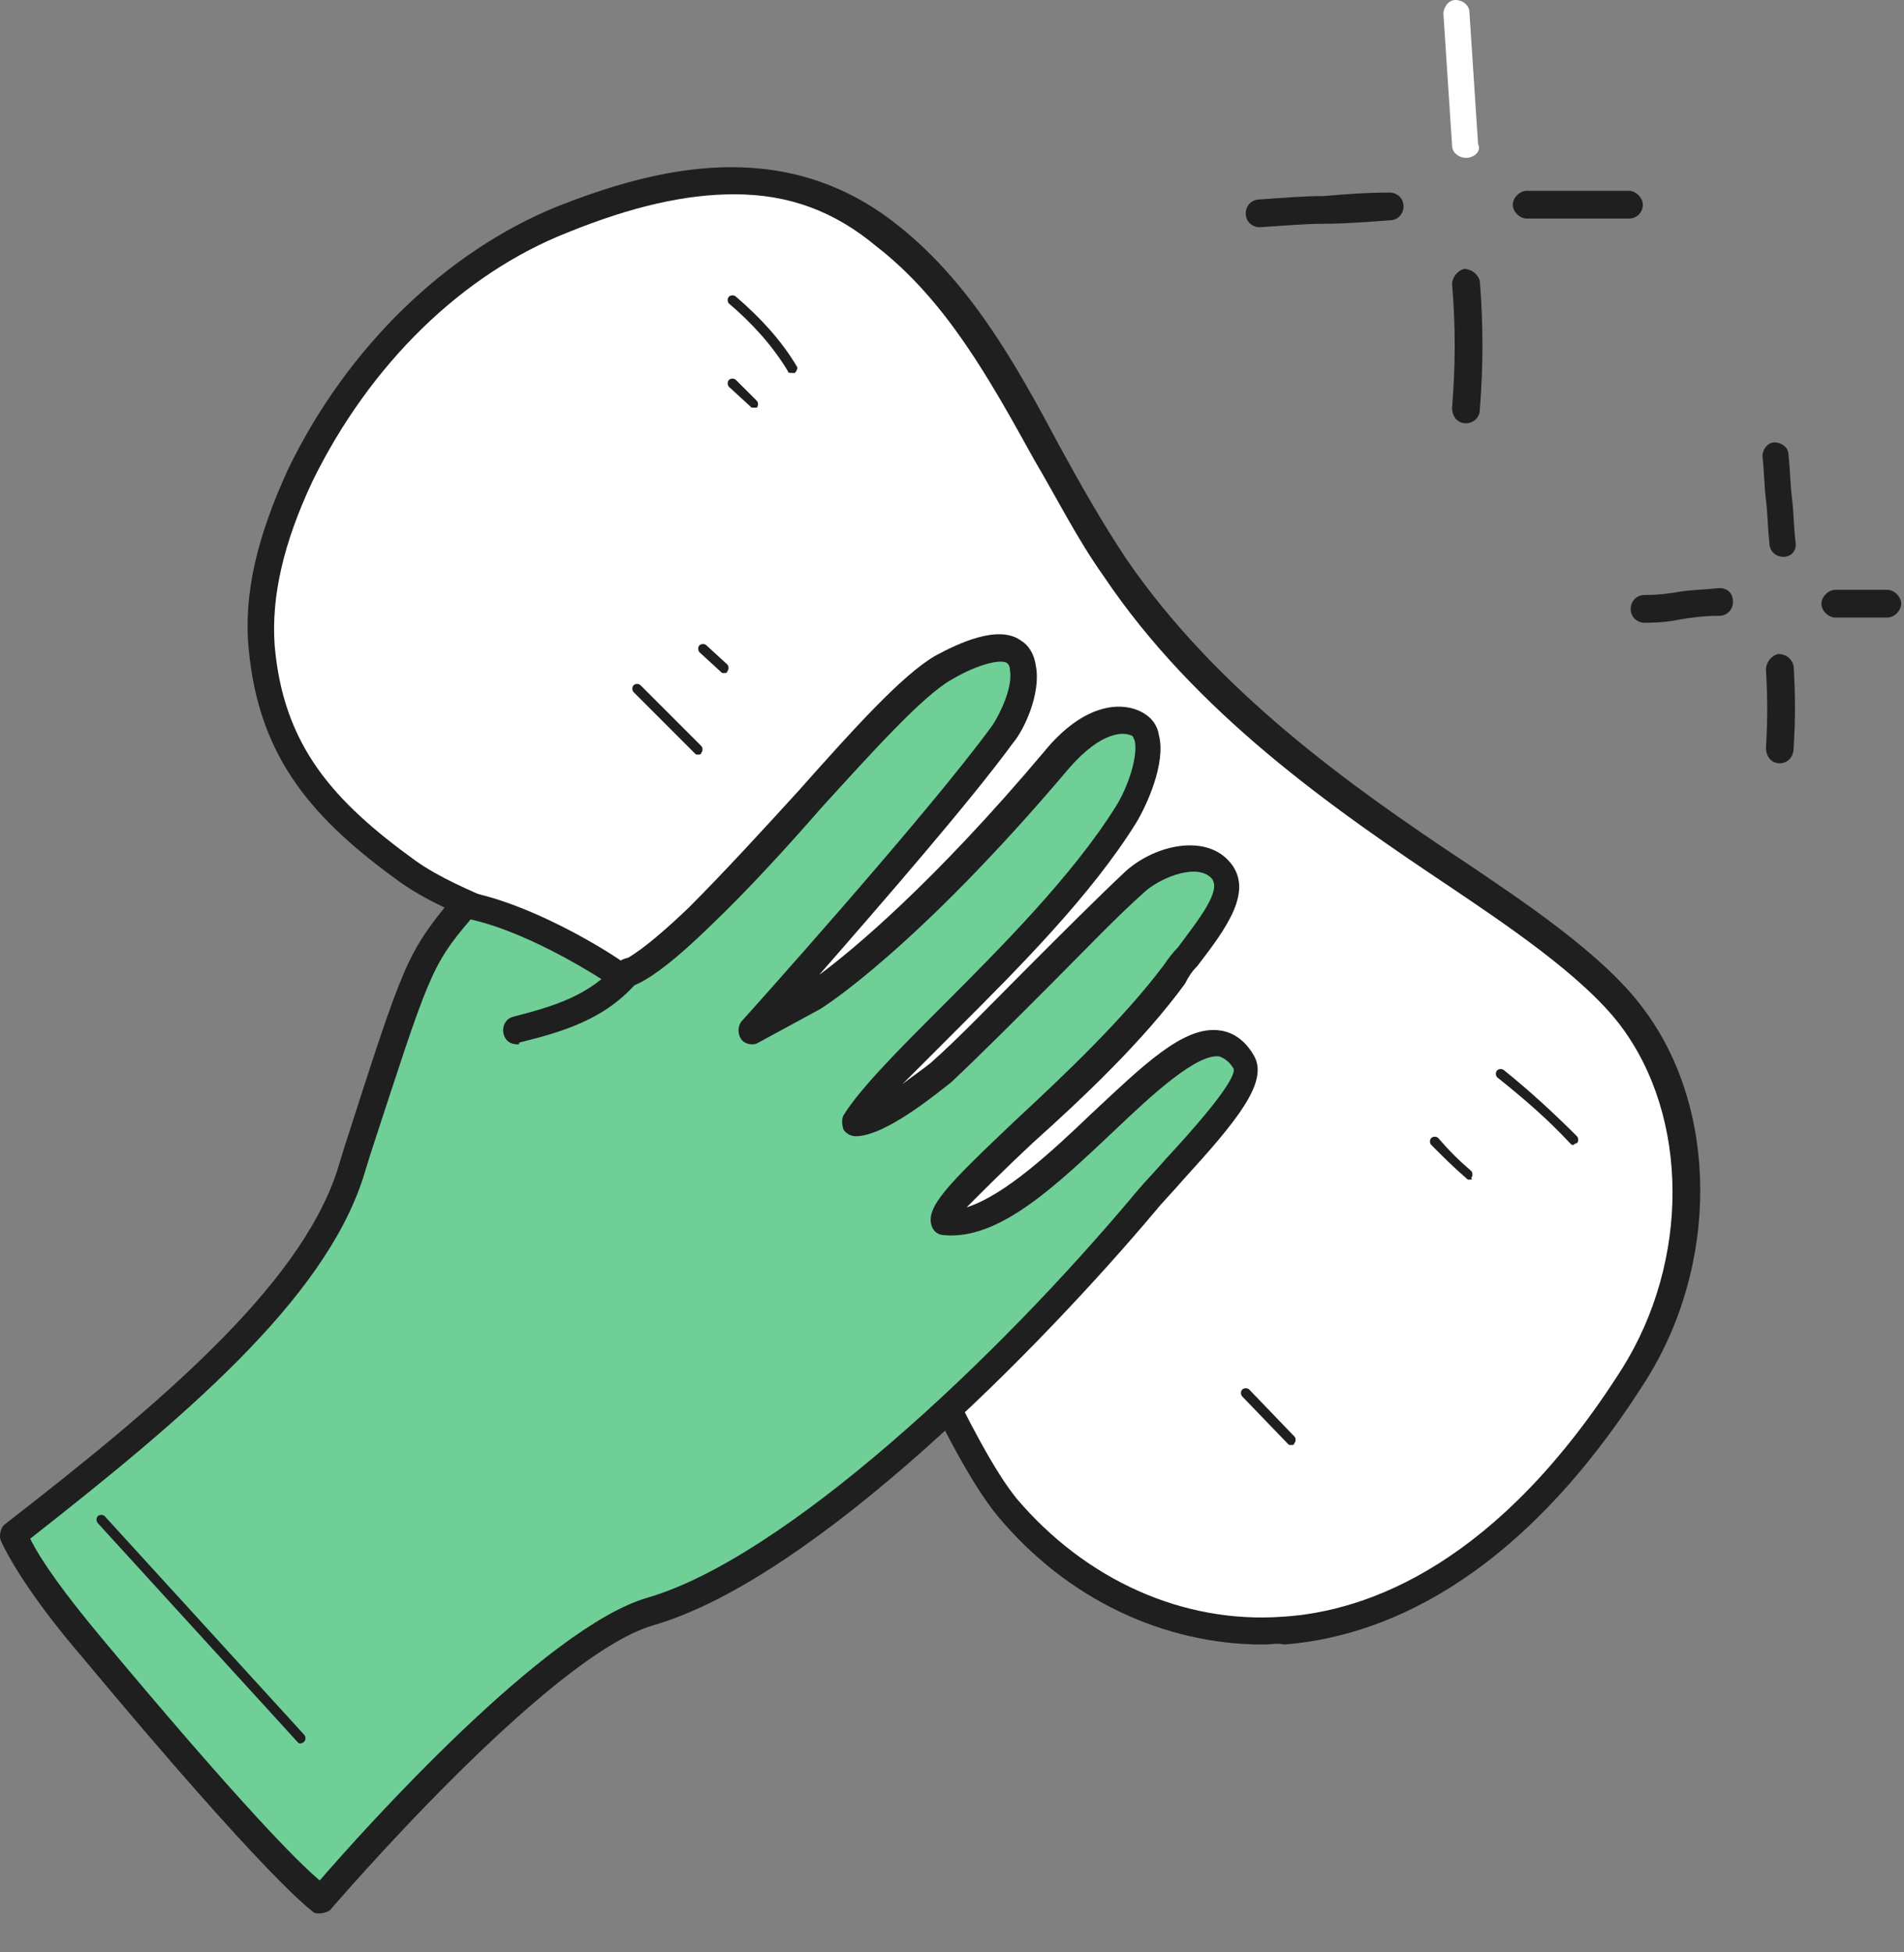 <svg width="40" height="41" viewBox="0 0 40 41" fill="none" xmlns="http://www.w3.org/2000/svg">
<rect x="0" y="0" width="40" height="41" fill="#808080" stroke="none"/>
<path d="M8.612 18.288C6.79 17.012 5.734 15.81 5.515 13.588C5.406 12.35 5.807 11.075 6.353 9.945C7.519 7.577 9.413 5.537 11.854 4.59C14.295 3.643 16.553 3.279 18.63 4.881C20.888 6.594 21.836 9.508 23.439 11.876C25.296 14.572 27.992 16.575 30.688 18.36C31.817 19.089 33.493 20.218 34.294 21.311C35.897 23.461 35.752 26.63 34.331 28.852C29.777 36.029 24.021 34.972 21.143 31.621C19.978 30.273 18.484 26.047 16.48 23.643C12.838 19.381 10.397 19.563 8.612 18.288Z" fill="white"/>
<path d="M26.535 34.535C24.458 34.535 22.418 33.588 20.961 31.839C20.451 31.22 19.868 30.127 19.249 28.816C18.411 27.104 17.427 25.209 16.298 23.861C13.785 20.91 11.89 20.145 10.324 19.49C9.632 19.198 9.012 18.943 8.429 18.543C6.608 17.231 5.442 15.956 5.224 13.625C5.114 12.459 5.406 11.257 6.061 9.836C7.3 7.286 9.377 5.282 11.708 4.335C13.748 3.534 16.407 2.841 18.775 4.663C20.342 5.865 21.326 7.614 22.236 9.326C22.673 10.127 23.147 10.965 23.657 11.73C25.551 14.499 28.356 16.503 30.834 18.142C31.963 18.907 33.675 20.036 34.513 21.166C36.116 23.278 36.116 26.593 34.549 29.034C31.817 33.333 28.903 34.389 26.972 34.535C26.863 34.499 26.717 34.535 26.535 34.535ZM15.424 4.08C14.404 4.08 13.275 4.335 11.927 4.881C9.704 5.756 7.774 7.65 6.572 10.091C5.952 11.402 5.697 12.532 5.77 13.552C5.952 15.665 7.009 16.83 8.721 18.069C9.231 18.433 9.85 18.688 10.506 18.98C12.109 19.636 14.076 20.473 16.699 23.497C17.865 24.881 18.848 26.849 19.723 28.561C20.342 29.836 20.888 30.892 21.362 31.475C22.819 33.187 24.859 34.098 26.936 33.952C28.757 33.843 31.489 32.823 34.076 28.743C35.497 26.484 35.497 23.461 34.039 21.53C33.238 20.473 31.526 19.344 30.506 18.652C27.992 16.976 25.114 14.973 23.183 12.095C22.637 11.329 22.2 10.455 21.726 9.654C20.779 7.942 19.868 6.302 18.411 5.173C17.537 4.444 16.59 4.08 15.424 4.08Z" fill="#1F1F1F"/>
<path d="M26.462 4.772C26.316 4.772 26.171 4.663 26.171 4.481C26.171 4.335 26.28 4.189 26.462 4.189C26.972 4.153 27.409 4.117 27.81 4.117C28.247 4.08 28.684 4.044 29.194 4.044C29.34 4.044 29.486 4.153 29.486 4.335C29.486 4.481 29.377 4.627 29.194 4.627C28.684 4.663 28.247 4.699 27.81 4.699C27.446 4.699 27.009 4.736 26.462 4.772Z" fill="#1F1F1F"/>
<path d="M30.797 3.315C30.652 3.315 30.506 3.206 30.506 3.06L30.324 0.291C30.324 0.146 30.433 0 30.579 0C30.724 0 30.87 0.109 30.87 0.255L31.052 3.024C31.125 3.169 30.98 3.315 30.797 3.315C30.834 3.315 30.834 3.315 30.797 3.315Z" fill="white"/>
<path d="M34.221 4.59H32.072C31.927 4.59 31.781 4.444 31.781 4.299C31.781 4.153 31.927 4.007 32.072 4.007H34.221C34.367 4.007 34.513 4.153 34.513 4.299C34.513 4.481 34.367 4.59 34.221 4.59Z" fill="#1F1F1F"/>
<path d="M30.797 8.889C30.615 8.889 30.506 8.743 30.506 8.561C30.579 7.687 30.579 6.812 30.506 5.974C30.506 5.829 30.615 5.683 30.761 5.647C30.907 5.647 31.052 5.756 31.089 5.902C31.162 6.812 31.162 7.687 31.089 8.597C31.089 8.78 30.943 8.889 30.797 8.889Z" fill="#1F1F1F"/>
<path d="M34.55 13.078C34.404 13.078 34.258 12.969 34.258 12.787C34.258 12.641 34.367 12.495 34.55 12.495C34.877 12.495 35.096 12.459 35.315 12.422C35.533 12.386 35.788 12.386 36.116 12.35C36.298 12.35 36.407 12.459 36.407 12.641C36.407 12.787 36.298 12.932 36.116 12.932C35.788 12.932 35.533 12.969 35.315 13.005C35.132 13.042 34.914 13.078 34.55 13.078Z" fill="#1F1F1F"/>
<path d="M37.464 11.694C37.318 11.694 37.172 11.585 37.172 11.402C37.136 11.075 37.136 10.783 37.099 10.492C37.063 10.2 37.063 9.909 37.027 9.581C37.027 9.435 37.136 9.29 37.282 9.29C37.427 9.29 37.573 9.399 37.573 9.545C37.609 9.872 37.609 10.164 37.646 10.455C37.682 10.747 37.682 11.038 37.719 11.366C37.755 11.548 37.646 11.694 37.464 11.694Z" fill="#1F1F1F"/>
<path d="M38.812 12.969C38.739 12.969 38.63 12.969 38.557 12.969C38.411 12.969 38.265 12.823 38.265 12.678C38.265 12.532 38.411 12.386 38.557 12.386C38.775 12.386 38.958 12.386 39.103 12.386C39.249 12.386 39.395 12.386 39.65 12.386C39.795 12.386 39.941 12.532 39.941 12.678C39.941 12.823 39.795 12.969 39.65 12.969C39.431 12.969 39.285 12.969 39.103 12.969C39.03 12.969 38.921 12.969 38.812 12.969Z" fill="#1F1F1F"/>
<path d="M37.391 16.029C37.209 16.029 37.1 15.883 37.1 15.701C37.136 15.082 37.136 14.718 37.1 14.062C37.1 13.916 37.209 13.77 37.355 13.734C37.537 13.734 37.646 13.843 37.682 13.989C37.719 14.645 37.719 15.082 37.682 15.701C37.682 15.92 37.537 16.029 37.391 16.029Z" fill="#1F1F1F"/>
<path d="M0.269 32.24C3.767 29.508 6.572 27.104 7.373 24.663C8.794 20.255 8.794 20.218 9.777 19.016C11.235 19.271 12.983 20.474 12.983 20.474C12.983 20.474 13.238 20.656 14.695 19.271C16.553 17.486 18.776 14.645 19.832 14.025C20.196 13.807 20.961 13.443 21.326 13.661C21.836 13.989 21.362 15.082 21.143 15.373C19.796 17.268 15.861 21.603 15.861 21.603L17.1 20.911C17.1 20.911 19.067 19.709 22.273 15.883C23.074 14.936 23.694 14.973 23.985 15.118C24.495 15.41 24.058 16.503 23.73 17.013C22.127 19.563 18.848 22.149 18.011 23.497C18.484 23.497 19.431 22.768 19.832 22.441C20.998 21.421 22.783 19.453 23.948 18.433C24.422 18.033 25.26 17.741 25.697 18.178C26.171 18.688 25.333 19.563 24.75 20.364C23.001 22.696 19.723 25.1 19.905 25.61C22.091 25.792 25.151 20.328 26.207 22.222C26.499 22.732 24.859 24.262 24.131 25.137C21.435 28.379 16.808 32.859 13.712 33.77C11.38 34.462 6.79 39.854 6.79 39.854C6.79 39.854 5.989 39.344 1.945 34.535C1.216 33.807 0.524 32.896 0.269 32.24Z" fill="#6FCF97"/>
<path d="M6.717 40.182C6.644 40.182 6.608 40.182 6.572 40.145C6.535 40.109 5.697 39.562 1.69 34.754C0.816 33.734 0.269 32.896 0.014 32.349C-0.022 32.24 0.014 32.094 0.087 32.022C3.329 29.508 6.28 27.031 7.082 24.59L7.227 24.116C8.502 20.146 8.539 20.036 9.522 18.834C9.595 18.761 9.705 18.725 9.814 18.725C11.162 18.98 12.692 19.927 13.056 20.182C13.165 20.146 13.566 19.927 14.477 19.053C15.205 18.324 16.007 17.45 16.772 16.612C17.938 15.3 18.958 14.171 19.65 13.77C20.123 13.515 20.961 13.115 21.435 13.443C21.617 13.552 21.726 13.734 21.763 13.989C21.872 14.572 21.508 15.337 21.289 15.592C20.415 16.794 18.484 19.016 17.209 20.473C17.901 19.963 19.613 18.543 21.945 15.774C22.783 14.754 23.584 14.718 24.021 14.973C24.203 15.082 24.313 15.228 24.349 15.446C24.495 16.029 24.094 16.903 23.876 17.268C22.928 18.798 21.398 20.328 20.16 21.566C19.723 22.003 19.322 22.404 18.958 22.768C19.14 22.623 19.358 22.477 19.541 22.331C20.123 21.821 20.852 21.056 21.581 20.328C22.309 19.599 23.074 18.834 23.657 18.288C24.276 17.741 25.296 17.523 25.806 18.069C26.389 18.688 25.734 19.526 25.151 20.291C25.041 20.401 24.968 20.51 24.896 20.656C24.021 21.858 22.746 23.06 21.69 24.007C21.18 24.481 20.633 25.027 20.306 25.355C21.107 25.1 22.091 24.189 22.928 23.388C23.985 22.404 24.859 21.53 25.624 21.639C25.916 21.676 26.171 21.858 26.353 22.186C26.644 22.732 25.989 23.534 24.859 24.772C24.641 25.027 24.422 25.246 24.276 25.428C21.945 28.197 17.136 33.151 13.712 34.135C11.49 34.79 6.972 40.072 6.936 40.109C6.899 40.145 6.79 40.182 6.717 40.182ZM0.634 32.313C0.889 32.823 1.399 33.515 2.127 34.389C5.078 37.923 6.28 39.125 6.717 39.49C7.628 38.433 11.453 34.171 13.602 33.552C16.48 32.714 20.925 28.561 23.876 25.027C24.058 24.809 24.276 24.59 24.495 24.335C24.968 23.825 25.989 22.696 25.916 22.441C25.806 22.259 25.697 22.222 25.624 22.186C25.151 22.113 24.203 22.987 23.402 23.752C22.2 24.881 20.998 26.047 19.832 25.938C19.723 25.938 19.613 25.865 19.577 25.756C19.431 25.355 19.905 24.881 21.326 23.534C22.346 22.586 23.584 21.421 24.459 20.255C24.531 20.146 24.641 20 24.75 19.891C25.151 19.344 25.697 18.688 25.442 18.433C25.151 18.142 24.459 18.397 24.094 18.688C23.511 19.198 22.783 19.963 22.054 20.692C21.326 21.421 20.561 22.186 19.978 22.732C19.65 22.987 18.593 23.861 17.974 23.861C17.865 23.861 17.756 23.788 17.719 23.716C17.683 23.606 17.683 23.497 17.719 23.424C18.083 22.841 18.885 22.04 19.796 21.129C20.998 19.927 22.528 18.397 23.439 16.94C23.694 16.539 23.912 15.883 23.839 15.556C23.803 15.483 23.803 15.446 23.766 15.446C23.621 15.373 23.147 15.337 22.455 16.138C19.249 19.927 17.282 21.166 17.209 21.202L15.934 21.894C15.825 21.967 15.643 21.931 15.57 21.821C15.497 21.712 15.497 21.566 15.57 21.457C15.606 21.421 19.504 17.085 20.852 15.228C20.998 15.009 21.289 14.426 21.216 14.062C21.216 13.953 21.143 13.916 21.143 13.916C20.998 13.843 20.524 13.953 19.978 14.28C19.395 14.608 18.338 15.774 17.245 16.976C16.48 17.851 15.679 18.725 14.914 19.453C13.493 20.838 13.056 20.838 12.838 20.692C12.728 20.619 11.198 19.599 9.887 19.308C9.049 20.291 9.012 20.473 7.774 24.262L7.628 24.736C6.79 27.322 3.839 29.799 0.634 32.313Z" fill="#1F1F1F"/>
<path d="M10.87 21.931C10.725 21.931 10.615 21.858 10.579 21.712C10.543 21.566 10.615 21.384 10.797 21.348C11.635 21.129 12.4 20.91 12.983 20.218C13.093 20.109 13.275 20.073 13.384 20.182C13.493 20.291 13.53 20.473 13.42 20.583C12.728 21.421 11.781 21.676 10.907 21.894C10.907 21.931 10.907 21.931 10.87 21.931Z" fill="#1F1F1F"/>
<path d="M6.317 36.612C6.28 36.612 6.28 36.612 6.244 36.575L2.054 31.985C2.018 31.949 2.018 31.876 2.054 31.84C2.091 31.803 2.164 31.803 2.2 31.84L6.39 36.43C6.426 36.466 6.426 36.539 6.39 36.575C6.353 36.612 6.317 36.612 6.317 36.612Z" fill="#1F1F1F"/>
<path d="M16.626 7.832C16.59 7.832 16.553 7.832 16.553 7.796C16.225 7.25 15.788 6.776 15.315 6.375C15.278 6.339 15.278 6.266 15.315 6.229C15.351 6.193 15.424 6.193 15.46 6.229C15.97 6.667 16.408 7.14 16.735 7.687C16.772 7.723 16.735 7.796 16.699 7.832C16.663 7.832 16.663 7.832 16.626 7.832Z" fill="#1F1F1F"/>
<path d="M15.825 8.561C15.788 8.561 15.788 8.561 15.752 8.525L15.315 8.124C15.278 8.087 15.278 8.015 15.315 7.978C15.351 7.942 15.424 7.942 15.46 7.978L15.898 8.415C15.934 8.452 15.934 8.525 15.898 8.561C15.898 8.561 15.861 8.561 15.825 8.561Z" fill="#1F1F1F"/>
<path d="M14.659 15.847C14.623 15.847 14.623 15.847 14.586 15.81L13.311 14.535C13.275 14.499 13.275 14.426 13.311 14.39C13.347 14.353 13.42 14.353 13.457 14.39L14.732 15.665C14.768 15.701 14.768 15.774 14.732 15.81C14.732 15.847 14.695 15.847 14.659 15.847Z" fill="#1F1F1F"/>
<path d="M15.205 14.135C15.169 14.135 15.169 14.135 15.132 14.098L14.695 13.697C14.659 13.661 14.659 13.588 14.695 13.552C14.732 13.515 14.805 13.515 14.841 13.552L15.278 13.953C15.315 13.989 15.315 14.062 15.278 14.098C15.278 14.135 15.242 14.135 15.205 14.135Z" fill="#1F1F1F"/>
<path d="M33.056 24.044C33.02 24.044 33.02 24.044 32.983 24.007C32.51 23.497 32 23.06 31.453 22.623C31.417 22.586 31.417 22.514 31.453 22.477C31.489 22.441 31.562 22.441 31.599 22.477C32.145 22.914 32.655 23.388 33.129 23.861C33.165 23.898 33.165 23.971 33.129 24.007C33.092 24.007 33.056 24.044 33.056 24.044Z" fill="#1F1F1F"/>
<path d="M30.87 24.772C30.834 24.772 30.834 24.772 30.797 24.736C30.542 24.517 30.324 24.299 30.069 24.044C30.032 24.007 30.032 23.934 30.069 23.898C30.105 23.861 30.178 23.861 30.214 23.898C30.433 24.153 30.651 24.371 30.907 24.59C30.943 24.626 30.943 24.699 30.907 24.736C30.943 24.772 30.907 24.772 30.87 24.772Z" fill="#1F1F1F"/>
<path d="M27.118 30.346C27.081 30.346 27.081 30.346 27.045 30.309L26.098 29.326C26.061 29.289 26.061 29.216 26.098 29.18C26.134 29.144 26.207 29.144 26.244 29.18L27.191 30.164C27.227 30.2 27.227 30.273 27.191 30.309C27.191 30.346 27.154 30.346 27.118 30.346Z" fill="#1F1F1F"/>
</svg>
